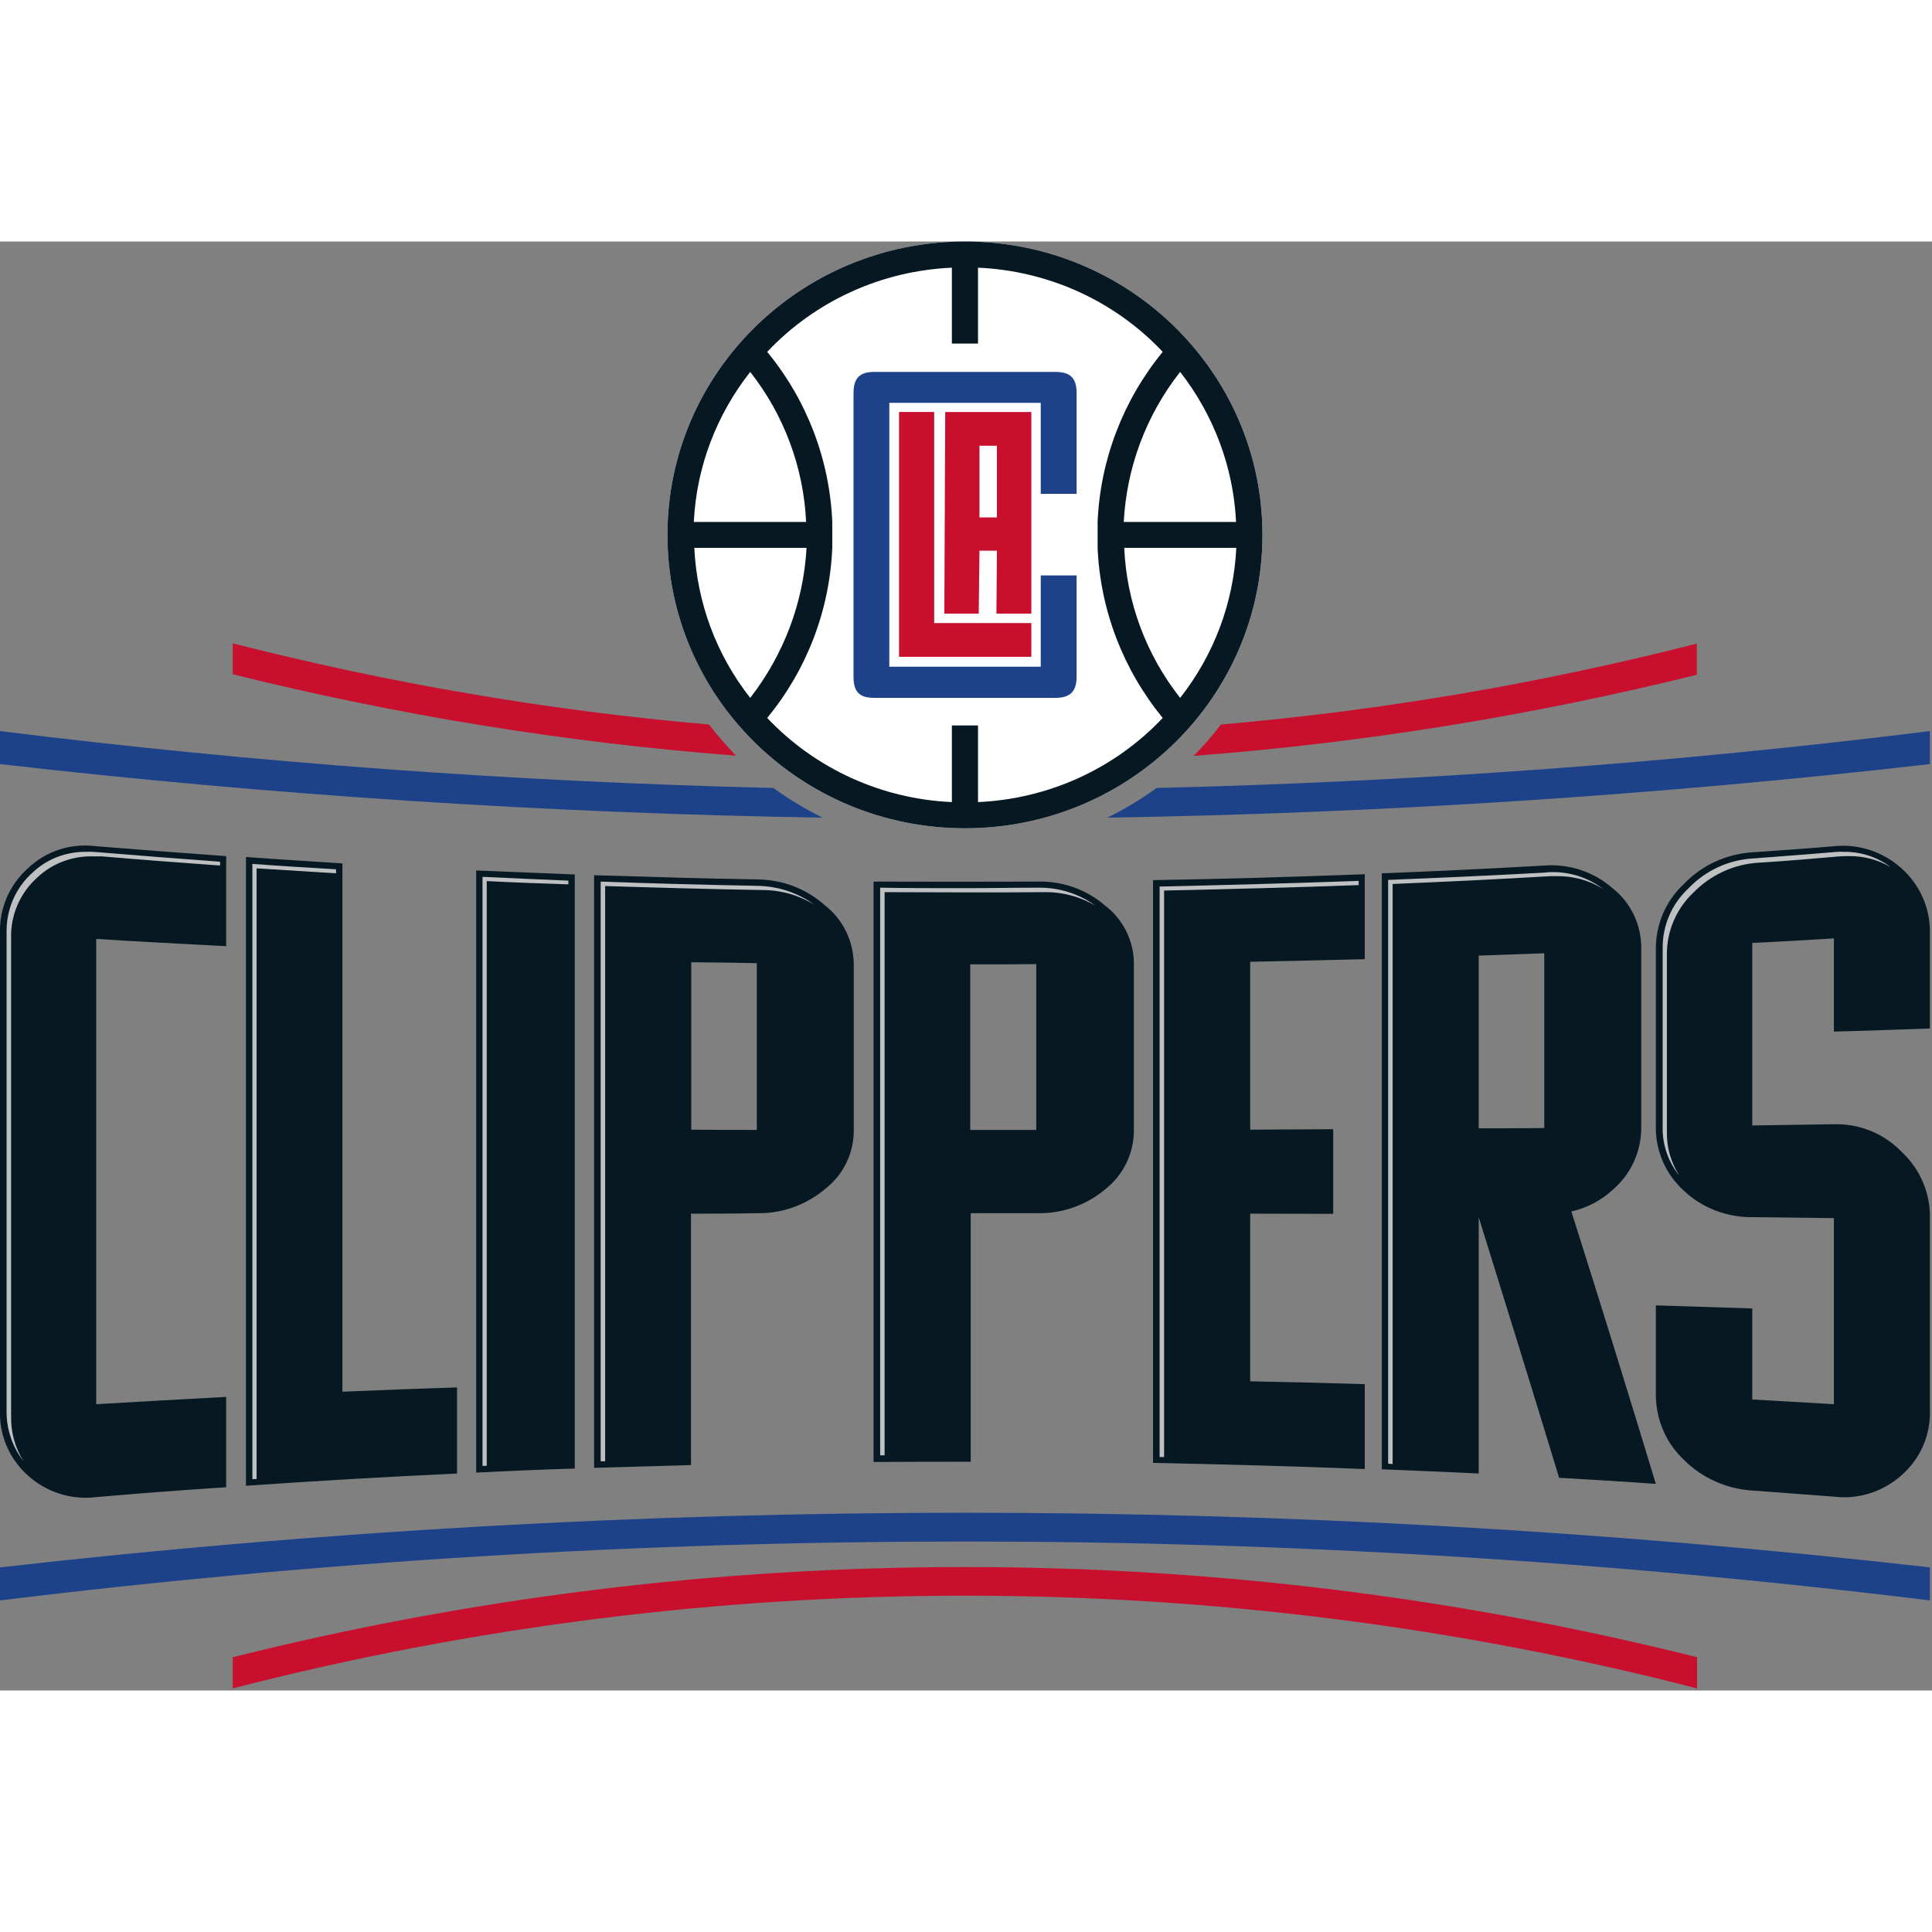 <?xml version="1.0" encoding="UTF-8"?>
<svg xmlns="http://www.w3.org/2000/svg" xmlns:xlink="http://www.w3.org/1999/xlink" width="32px" height="32px" viewBox="0 0 32 24" version="1.1">
<rect x="0" y="0" width="32" height="24" fill="#808080" stroke="none"/>
<g id="surface1">
<path style=" stroke:none;fill-rule:nonzero;fill:rgb(2.353%,9.804%,13.333%);fill-opacity:1;" d="M 0.461 10.383 C 0.156 10.656 -0.012 11.047 0 11.453 L 0 19.355 C -0.016 19.766 0.152 20.16 0.461 20.438 C 0.766 20.715 1.18 20.848 1.594 20.797 C 2.309 20.734 3.031 20.68 3.746 20.633 L 3.746 19.137 C 3.031 19.176 2.309 19.215 1.594 19.258 L 1.594 11.551 C 2.309 11.598 3.031 11.633 3.746 11.672 L 3.746 10.18 C 3.031 10.129 2.309 10.074 1.594 10.016 C 1.18 9.961 0.762 10.094 0.461 10.383 "/>
<path style=" stroke:none;fill-rule:nonzero;fill:rgb(2.353%,9.804%,13.333%);fill-opacity:1;" d="M 5.672 10.301 C 5.141 10.266 4.605 10.234 4.074 10.195 L 4.074 20.609 C 5.238 20.527 6.406 20.461 7.57 20.406 L 7.57 18.98 C 6.938 19 6.305 19.023 5.672 19.051 Z M 5.672 10.301 "/>
<path style=" stroke:none;fill-rule:nonzero;fill:rgb(2.353%,9.804%,13.333%);fill-opacity:1;" d="M 7.887 20.391 C 8.43 20.363 8.973 20.34 9.52 20.324 L 9.52 10.484 L 7.887 10.418 Z M 7.887 20.391 "/>
<path style=" stroke:none;fill-rule:nonzero;fill:rgb(2.353%,9.804%,13.333%);fill-opacity:1;" d="M 12.535 10.566 C 11.637 10.551 10.738 10.523 9.84 10.496 L 9.84 20.312 C 10.371 20.297 10.91 20.281 11.445 20.266 L 11.445 16.102 C 11.809 16.102 12.172 16.102 12.531 16.094 C 12.945 16.105 13.348 15.961 13.664 15.695 C 13.969 15.461 14.145 15.098 14.141 14.715 L 14.141 11.969 C 14.137 11.59 13.965 11.23 13.664 10.996 C 13.355 10.719 12.953 10.566 12.535 10.566 M 12.535 14.715 C 12.172 14.715 11.809 14.715 11.449 14.711 L 11.449 11.938 C 11.816 11.941 12.176 11.945 12.535 11.953 Z M 12.535 14.715 "/>
<path style=" stroke:none;fill-rule:nonzero;fill:rgb(2.353%,9.804%,13.333%);fill-opacity:1;" d="M 26.707 15.711 C 27.016 15.449 27.188 15.066 27.184 14.668 L 27.184 11.719 C 27.191 11.324 27.016 10.953 26.707 10.711 C 26.398 10.438 25.988 10.305 25.578 10.336 C 24.68 10.387 23.785 10.43 22.887 10.465 L 22.887 20.336 C 23.418 20.359 23.957 20.379 24.492 20.406 L 24.492 16.16 C 24.934 17.578 25.379 19.016 25.824 20.477 C 26.355 20.508 26.887 20.539 27.426 20.578 C 26.961 19.043 26.496 17.547 26.027 16.066 C 26.281 16.008 26.516 15.887 26.707 15.711 M 24.492 11.828 C 24.852 11.816 25.219 11.801 25.578 11.789 L 25.578 14.684 C 25.219 14.688 24.852 14.688 24.492 14.688 Z M 24.492 11.828 "/>
<path style=" stroke:none;fill-rule:nonzero;fill:rgb(2.353%,9.804%,13.333%);fill-opacity:1;" d="M 17.164 10.602 C 16.266 10.605 15.367 10.605 14.469 10.602 L 14.469 20.215 C 15.008 20.211 15.539 20.211 16.078 20.211 L 16.078 16.094 L 17.172 16.094 C 17.586 16.105 17.988 15.965 18.305 15.699 C 18.605 15.465 18.781 15.102 18.781 14.723 L 18.781 11.965 C 18.781 11.586 18.605 11.23 18.305 11 C 17.988 10.727 17.582 10.586 17.164 10.602 M 17.164 14.715 L 16.07 14.715 L 16.07 11.973 C 16.438 11.973 16.801 11.973 17.164 11.969 Z M 17.164 14.715 "/>
<path style=" stroke:none;fill-rule:nonzero;fill:rgb(2.353%,9.804%,13.333%);fill-opacity:1;" d="M 19.098 20.23 C 20.266 20.254 21.434 20.285 22.605 20.332 L 22.605 18.926 C 21.973 18.906 21.34 18.891 20.707 18.879 L 20.707 16.102 C 21.066 16.102 21.715 16.105 22.082 16.105 L 22.082 14.703 C 21.723 14.703 21.07 14.711 20.707 14.711 L 20.707 11.93 C 21.34 11.918 21.973 11.902 22.605 11.887 L 22.605 10.48 C 21.438 10.523 20.27 10.559 19.098 10.578 L 19.098 20.23 "/>
<path style=" stroke:none;fill-rule:nonzero;fill:rgb(2.353%,9.804%,13.333%);fill-opacity:1;" d="M 31.965 13.035 L 31.965 11.453 C 31.973 11.047 31.801 10.656 31.496 10.383 C 31.191 10.109 30.785 9.973 30.375 10.016 C 29.926 10.055 29.473 10.086 29.023 10.117 C 28.59 10.145 28.184 10.332 27.887 10.645 C 27.59 10.922 27.426 11.309 27.426 11.711 L 27.426 14.668 C 27.422 15.066 27.59 15.449 27.887 15.719 C 28.191 16.008 28.602 16.164 29.023 16.16 L 30.375 16.176 L 30.375 19.258 C 29.926 19.23 29.473 19.207 29.023 19.18 L 29.023 17.672 L 27.426 17.621 L 27.426 19.098 C 27.426 19.504 27.59 19.895 27.887 20.176 C 28.188 20.48 28.594 20.66 29.023 20.688 C 29.473 20.719 29.926 20.758 30.375 20.789 C 30.781 20.84 31.191 20.707 31.496 20.434 C 31.809 20.16 31.98 19.766 31.965 19.352 L 31.965 16.188 C 31.977 15.77 31.805 15.363 31.496 15.078 C 31.203 14.773 30.797 14.609 30.375 14.621 C 29.926 14.629 29.473 14.633 29.023 14.641 L 29.023 11.617 C 29.473 11.598 29.926 11.57 30.375 11.543 L 30.375 13.086 C 30.906 13.074 31.438 13.051 31.965 13.035 "/>
<path style=" stroke:none;fill-rule:nonzero;fill:rgb(74.51%,75.294%,76.078%);fill-opacity:1;" d="M 1.688 10.184 C 2.32 10.238 2.98 10.289 3.645 10.336 L 3.645 10.273 C 2.965 10.223 2.27 10.168 1.594 10.113 C 1.543 10.109 1.492 10.105 1.441 10.109 C 1.105 10.102 0.781 10.223 0.539 10.453 C 0.254 10.707 0.102 11.07 0.109 11.449 L 0.109 19.352 C 0.102 19.656 0.199 19.957 0.387 20.199 C 0.246 19.973 0.176 19.711 0.184 19.445 L 0.184 11.547 C 0.172 11.164 0.328 10.793 0.617 10.535 C 0.863 10.301 1.195 10.176 1.539 10.184 C 1.586 10.184 1.637 10.184 1.688 10.184 "/>
<path style=" stroke:none;fill-rule:nonzero;fill:rgb(74.51%,75.294%,76.078%);fill-opacity:1;" d="M 5.566 10.465 L 5.566 10.398 C 5.105 10.371 4.641 10.344 4.18 10.309 L 4.18 20.5 L 4.25 20.496 L 4.25 10.383 L 4.262 10.383 C 4.684 10.41 5.121 10.438 5.566 10.465 "/>
<path style=" stroke:none;fill-rule:nonzero;fill:rgb(74.51%,75.294%,76.078%);fill-opacity:1;" d="M 9.414 10.648 L 9.414 10.586 C 8.945 10.566 8.469 10.547 7.992 10.523 L 7.992 20.281 L 8.062 20.277 L 8.062 10.594 L 8.074 10.594 C 8.512 10.617 8.961 10.633 9.414 10.648 "/>
<path style=" stroke:none;fill-rule:nonzero;fill:rgb(74.51%,75.294%,76.078%);fill-opacity:1;" d="M 12.633 10.742 C 12.938 10.742 13.234 10.828 13.492 10.988 C 13.215 10.785 12.883 10.676 12.535 10.672 C 11.676 10.656 10.805 10.633 9.949 10.602 L 9.949 20.203 L 10.023 20.203 L 10.023 10.676 L 10.035 10.676 C 10.895 10.703 11.77 10.727 12.633 10.742 "/>
<path style=" stroke:none;fill-rule:nonzero;fill:rgb(74.51%,75.294%,76.078%);fill-opacity:1;" d="M 25.785 10.512 C 26.055 10.508 26.32 10.578 26.551 10.723 C 26.305 10.535 26 10.438 25.691 10.445 C 25.652 10.445 25.617 10.449 25.586 10.453 C 24.734 10.5 23.863 10.539 22.992 10.574 L 22.992 20.242 L 23.066 20.25 L 23.066 10.641 L 23.074 10.641 C 23.953 10.605 24.828 10.562 25.68 10.512 L 25.785 10.512 "/>
<path style=" stroke:none;fill-rule:nonzero;fill:rgb(74.51%,75.294%,76.078%);fill-opacity:1;" d="M 16.082 10.781 C 16.477 10.781 16.875 10.781 17.266 10.777 L 17.281 10.777 C 17.586 10.77 17.887 10.848 18.148 11.004 C 17.871 10.801 17.531 10.695 17.188 10.703 L 17.172 10.703 C 16.777 10.703 16.379 10.711 15.988 10.711 C 15.527 10.711 15.051 10.711 14.578 10.703 L 14.578 20.105 L 14.652 20.105 L 14.652 10.777 L 14.664 10.777 C 15.133 10.777 15.609 10.781 16.082 10.781 "/>
<path style=" stroke:none;fill-rule:nonzero;fill:rgb(74.51%,75.294%,76.078%);fill-opacity:1;" d="M 22.5 10.59 C 21.41 10.629 20.301 10.66 19.207 10.684 L 19.207 20.133 L 19.281 20.133 L 19.281 10.75 L 19.289 10.75 C 20.352 10.727 21.434 10.699 22.504 10.66 L 22.504 10.59 Z M 22.5 10.59 "/>
<path style=" stroke:none;fill-rule:nonzero;fill:rgb(74.51%,75.294%,76.078%);fill-opacity:1;" d="M 30.473 10.184 C 30.52 10.18 30.57 10.18 30.617 10.18 C 30.863 10.176 31.105 10.238 31.316 10.363 C 31.09 10.191 30.809 10.102 30.523 10.109 C 30.477 10.105 30.43 10.109 30.383 10.113 C 29.934 10.152 29.484 10.184 29.035 10.219 C 28.629 10.242 28.25 10.418 27.969 10.711 C 27.691 10.969 27.535 11.328 27.539 11.707 L 27.539 14.66 C 27.531 14.953 27.629 15.242 27.816 15.473 C 27.676 15.258 27.605 15.008 27.609 14.754 L 27.609 11.801 C 27.609 11.418 27.766 11.051 28.047 10.785 C 28.332 10.492 28.719 10.312 29.129 10.289 C 29.574 10.262 30.023 10.223 30.473 10.184 "/>
<path style=" stroke:none;fill-rule:nonzero;fill:rgb(11.373%,25.882%,54.118%);fill-opacity:1;" d="M 0 22.508 C 10.613 21.207 21.352 21.207 31.965 22.508 L 31.965 21.961 C 21.348 20.754 10.621 20.754 0 21.961 Z M 0 22.508 "/>
<path style=" stroke:none;fill-rule:nonzero;fill:rgb(78.431%,6.275%,18.039%);fill-opacity:1;" d="M 3.855 23.965 C 11.809 21.918 20.16 21.918 28.109 23.965 L 28.109 23.449 C 20.152 21.457 11.816 21.457 3.855 23.449 C 3.855 23.621 3.855 23.793 3.855 23.965 "/>
<path style=" stroke:none;fill-rule:nonzero;fill:rgb(11.373%,25.882%,54.118%);fill-opacity:1;" d="M 12.809 9.051 C 8.527 8.949 4.25 8.637 0 8.109 L 0 8.656 C 4.516 9.172 9.066 9.469 13.625 9.543 C 13.34 9.402 13.066 9.238 12.809 9.051 "/>
<path style=" stroke:none;fill-rule:nonzero;fill:rgb(11.373%,25.882%,54.118%);fill-opacity:1;" d="M 19.156 9.051 C 18.902 9.238 18.629 9.402 18.34 9.543 C 22.898 9.469 27.449 9.172 31.965 8.656 L 31.965 8.109 C 27.715 8.637 23.441 8.949 19.156 9.051 "/>
<path style=" stroke:none;fill-rule:nonzero;fill:rgb(78.431%,6.275%,18.039%);fill-opacity:1;" d="M 11.742 8 C 9.082 7.77 6.445 7.316 3.855 6.656 L 3.855 7.168 C 6.594 7.848 9.379 8.301 12.191 8.516 C 12.031 8.352 11.883 8.18 11.742 8 "/>
<path style=" stroke:none;fill-rule:nonzero;fill:rgb(78.431%,6.275%,18.039%);fill-opacity:1;" d="M 20.223 8 C 20.082 8.184 19.93 8.359 19.77 8.52 C 22.582 8.305 25.367 7.855 28.105 7.176 L 28.105 6.66 C 25.52 7.32 22.883 7.77 20.223 8 "/>
<path style=" stroke:none;fill-rule:nonzero;fill:rgb(100%,100%,100%);fill-opacity:1;" d="M 11.055 4.859 C 11.055 2.176 13.262 0 15.984 0 C 18.703 0 20.91 2.176 20.91 4.859 C 20.91 7.543 18.703 9.719 15.984 9.719 C 13.262 9.719 11.055 7.543 11.055 4.859 "/>
<path style=" stroke:none;fill-rule:nonzero;fill:rgb(2.353%,9.804%,13.333%);fill-opacity:1;" d="M 15.984 0 C 13.262 0 11.055 2.176 11.055 4.859 C 11.055 7.543 13.262 9.719 15.984 9.719 C 18.703 9.719 20.91 7.543 20.91 4.859 C 20.91 2.176 18.703 0 15.984 0 M 19.547 2.16 C 20.105 2.875 20.43 3.742 20.473 4.645 L 18.613 4.645 C 18.66 3.742 18.984 2.875 19.547 2.16 M 12.426 2.16 C 12.988 2.875 13.309 3.742 13.352 4.645 L 11.492 4.645 C 11.535 3.742 11.863 2.875 12.426 2.16 M 12.426 7.559 C 11.863 6.844 11.543 5.977 11.5 5.074 L 13.359 5.074 C 13.309 5.977 12.984 6.84 12.426 7.559 M 16.199 9.285 L 16.199 8.016 L 15.766 8.016 L 15.766 9.285 C 14.602 9.234 13.504 8.734 12.707 7.891 C 13.367 7.09 13.742 6.102 13.785 5.074 L 13.785 4.645 C 13.742 3.617 13.367 2.629 12.707 1.828 C 13.504 0.984 14.602 0.484 15.766 0.434 L 15.766 1.691 L 16.199 1.691 L 16.199 0.434 C 17.363 0.484 18.465 0.984 19.258 1.828 C 18.602 2.629 18.223 3.617 18.18 4.645 L 18.18 5.074 C 18.223 6.102 18.602 7.09 19.258 7.891 C 18.465 8.734 17.363 9.234 16.199 9.285 M 19.547 7.559 C 18.984 6.844 18.66 5.977 18.621 5.074 L 20.477 5.074 C 20.434 5.977 20.109 6.844 19.547 7.559 "/>
<path style=" stroke:none;fill-rule:nonzero;fill:rgb(78.431%,6.275%,18.039%);fill-opacity:1;" d="M 14.891 2.824 L 14.891 6.879 L 17.082 6.879 L 17.082 6.32 L 15.473 6.32 L 15.473 2.824 Z M 14.891 2.824 "/>
<path style=" stroke:none;fill-rule:nonzero;fill:rgb(11.373%,25.882%,54.118%);fill-opacity:1;" d="M 17.832 4.18 L 17.832 2.512 C 17.832 2.262 17.73 2.16 17.477 2.16 L 14.484 2.16 C 14.234 2.16 14.137 2.266 14.137 2.512 L 14.137 7.207 C 14.137 7.461 14.234 7.559 14.484 7.559 L 17.477 7.559 C 17.727 7.559 17.832 7.453 17.832 7.207 L 17.832 5.531 L 17.238 5.531 L 17.238 7.043 L 14.73 7.043 L 14.73 2.672 L 17.238 2.672 L 17.238 4.18 Z M 17.832 4.18 "/>
<path style=" stroke:none;fill-rule:nonzero;fill:rgb(78.431%,6.275%,18.039%);fill-opacity:1;" d="M 17.082 6.164 L 17.082 2.824 L 15.656 2.824 L 15.641 6.164 L 16.211 6.164 L 16.223 5.121 L 16.512 5.121 L 16.504 6.164 Z M 16.512 4.57 L 16.223 4.57 L 16.223 3.383 L 16.512 3.383 Z M 16.512 4.57 "/>
</g>
</svg>

